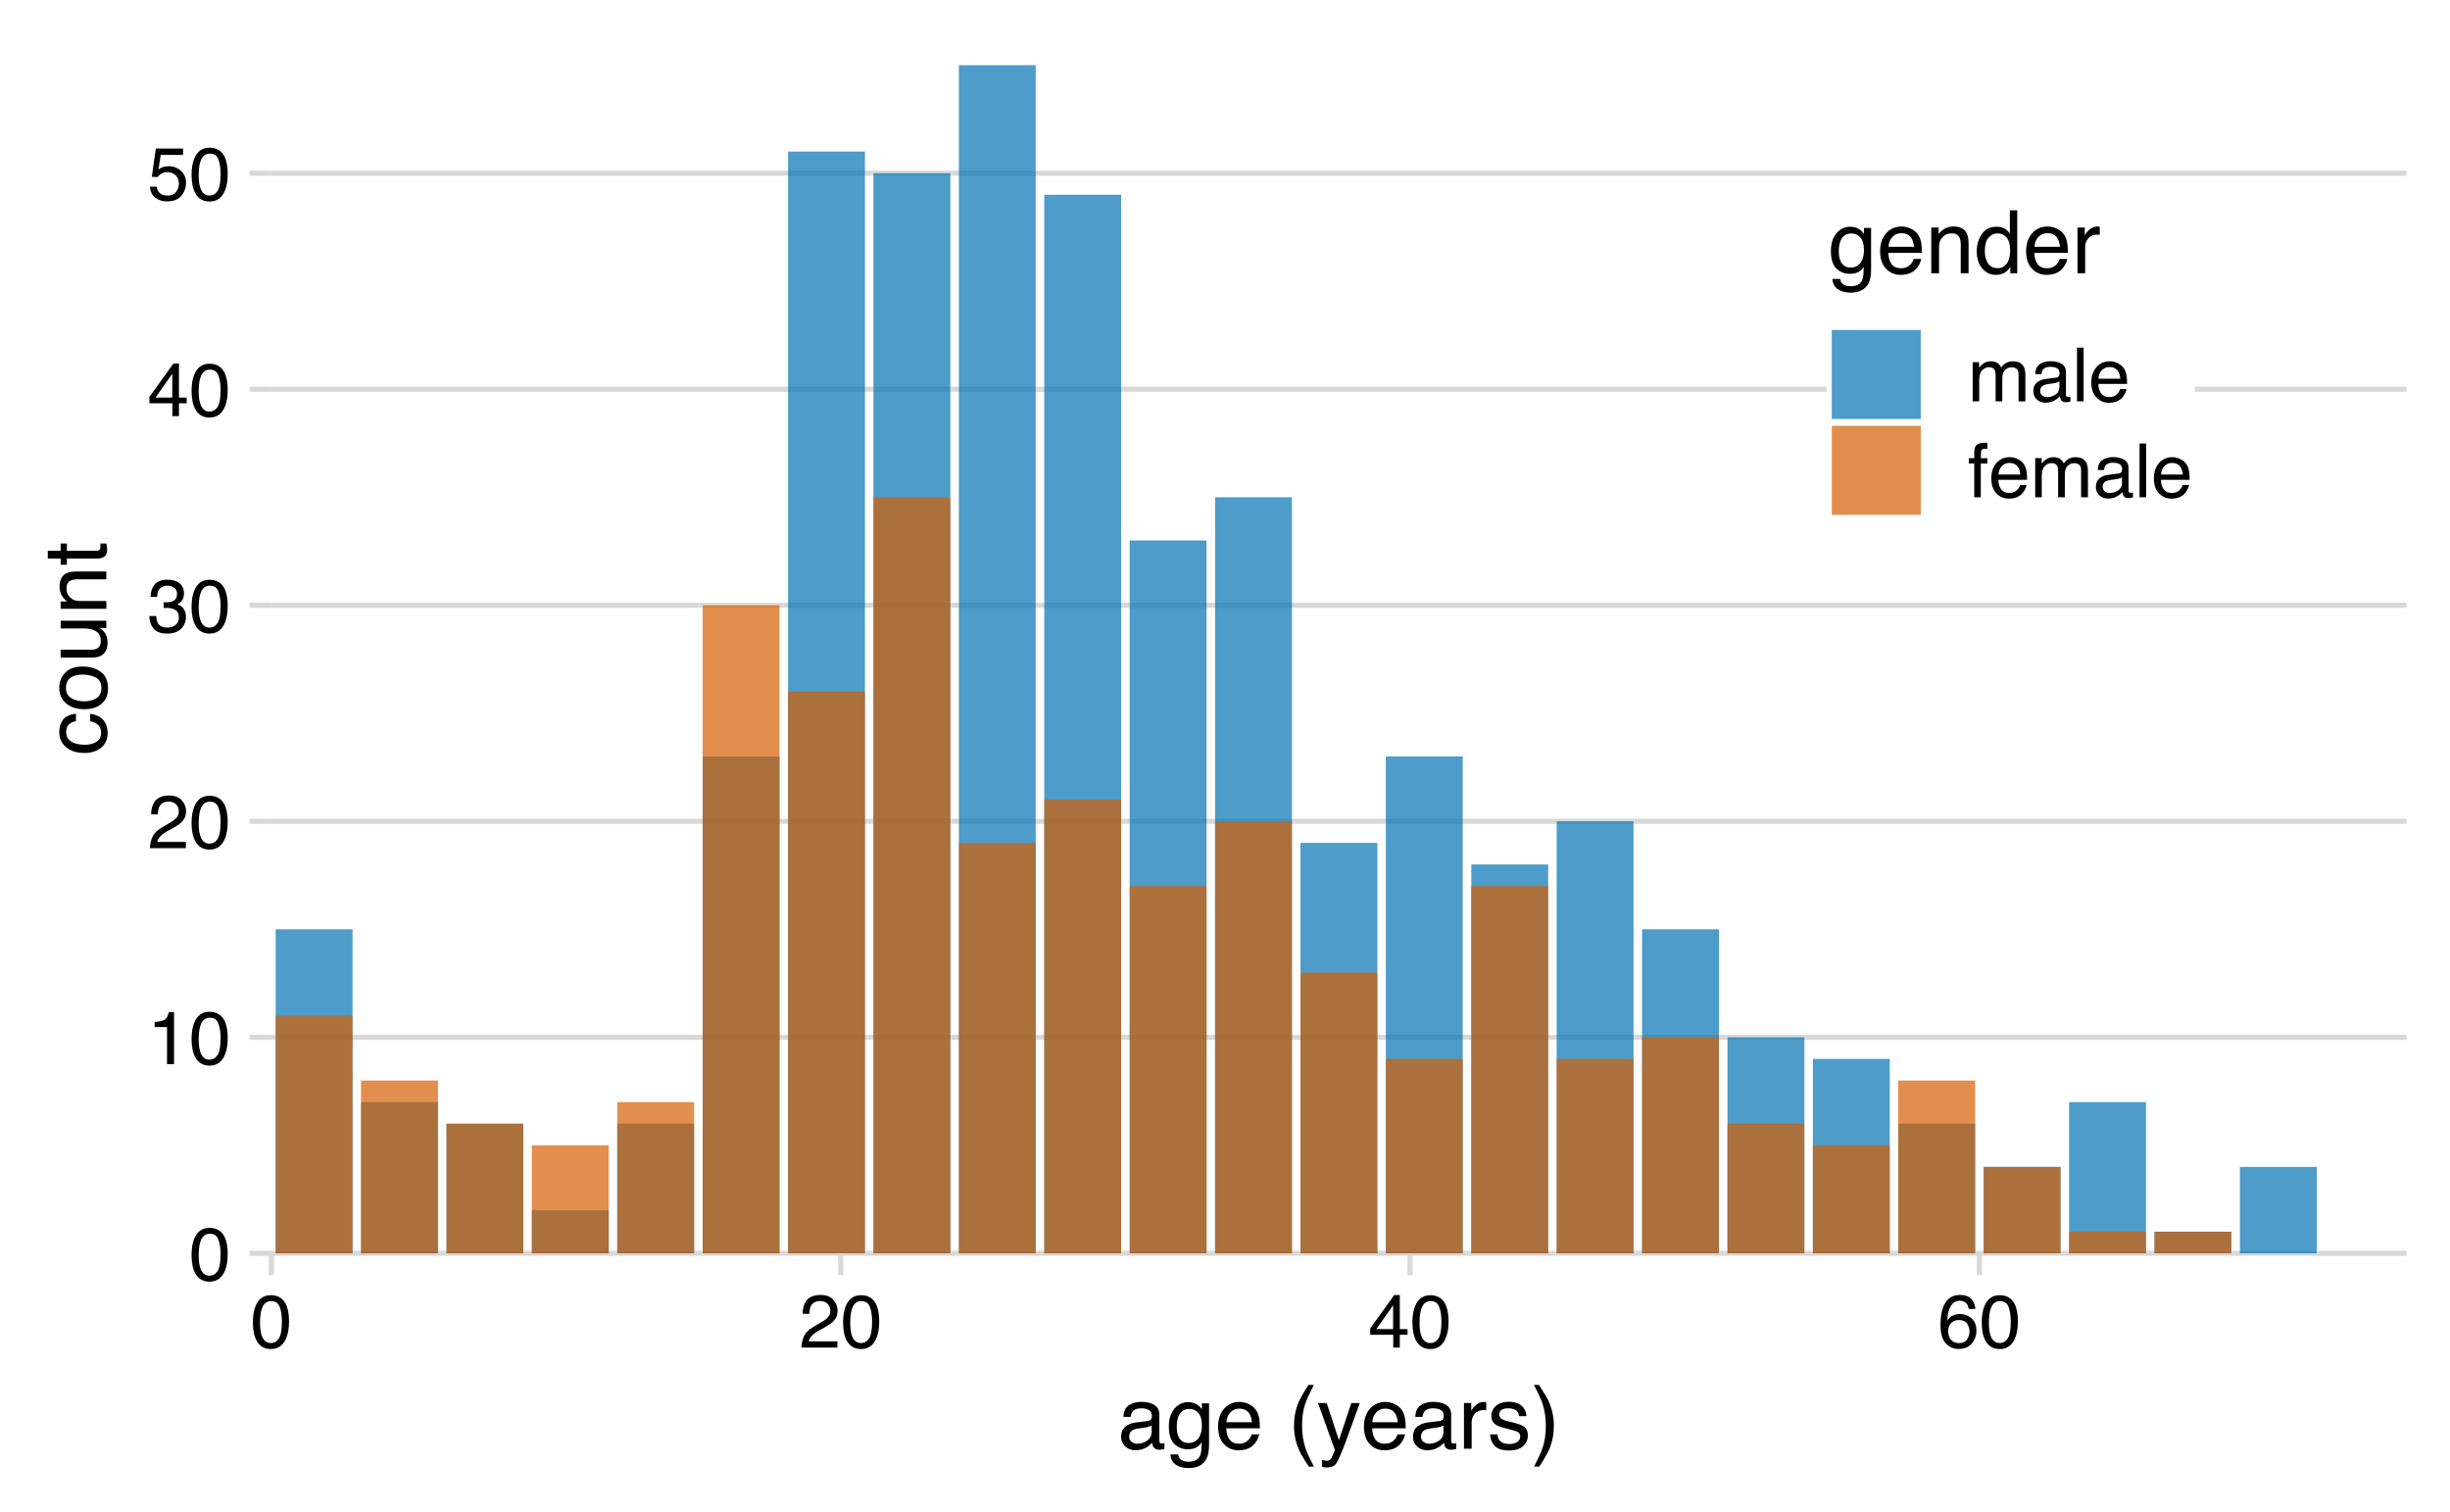 <?xml version="1.0" encoding="UTF-8"?>
<svg xmlns="http://www.w3.org/2000/svg" xmlns:xlink="http://www.w3.org/1999/xlink" width="504pt" height="311pt" viewBox="0 0 504 311" version="1.1">
<defs>
<g>
<symbol overflow="visible" id="glyph0-0">
<path style="stroke:none;" d="M 0.5 0 L 0.5 -11.062 L 9.281 -11.062 L 9.281 0 Z M 7.891 -1.391 L 7.891 -9.672 L 1.875 -9.672 L 1.875 -1.391 Z M 7.891 -1.391 "/>
</symbol>
<symbol overflow="visible" id="glyph0-1">
<path style="stroke:none;" d="M 4.172 -10.781 C 5.566 -10.781 6.578 -10.207 7.203 -9.062 C 7.68 -8.164 7.922 -6.945 7.922 -5.406 C 7.922 -3.938 7.703 -2.723 7.266 -1.766 C 6.629 -0.391 5.598 0.297 4.172 0.297 C 2.867 0.297 1.898 -0.266 1.266 -1.391 C 0.742 -2.328 0.484 -3.586 0.484 -5.172 C 0.484 -6.398 0.641 -7.453 0.953 -8.328 C 1.547 -9.961 2.617 -10.781 4.172 -10.781 Z M 4.156 -0.938 C 4.852 -0.938 5.41 -1.25 5.828 -1.875 C 6.242 -2.5 6.453 -3.66 6.453 -5.359 C 6.453 -6.578 6.301 -7.582 6 -8.375 C 5.707 -9.164 5.125 -9.562 4.25 -9.562 C 3.457 -9.562 2.875 -9.188 2.5 -8.438 C 2.133 -7.688 1.953 -6.582 1.953 -5.125 C 1.953 -4.02 2.066 -3.133 2.297 -2.469 C 2.66 -1.445 3.281 -0.938 4.156 -0.938 Z M 4.156 -0.938 "/>
</symbol>
<symbol overflow="visible" id="glyph0-2">
<path style="stroke:none;" d="M 1.469 -7.641 L 1.469 -8.672 C 2.445 -8.766 3.129 -8.922 3.516 -9.141 C 3.91 -9.367 4.203 -9.898 4.391 -10.734 L 5.453 -10.734 L 5.453 0 L 4.016 0 L 4.016 -7.641 Z M 1.469 -7.641 "/>
</symbol>
<symbol overflow="visible" id="glyph0-3">
<path style="stroke:none;" d="M 0.484 0 C 0.535 -0.926 0.727 -1.734 1.062 -2.422 C 1.395 -3.109 2.047 -3.734 3.016 -4.297 L 4.453 -5.141 C 5.098 -5.516 5.555 -5.832 5.828 -6.094 C 6.234 -6.508 6.438 -6.988 6.438 -7.531 C 6.438 -8.156 6.25 -8.648 5.875 -9.016 C 5.5 -9.391 5 -9.578 4.375 -9.578 C 3.438 -9.578 2.789 -9.227 2.438 -8.531 C 2.25 -8.145 2.145 -7.617 2.125 -6.953 L 0.75 -6.953 C 0.758 -7.891 0.93 -8.656 1.266 -9.25 C 1.848 -10.301 2.883 -10.828 4.375 -10.828 C 5.613 -10.828 6.516 -10.488 7.078 -9.812 C 7.648 -9.145 7.938 -8.406 7.938 -7.594 C 7.938 -6.727 7.633 -5.988 7.031 -5.375 C 6.676 -5.02 6.047 -4.586 5.141 -4.078 L 4.109 -3.516 C 3.609 -3.242 3.219 -2.984 2.938 -2.734 C 2.438 -2.297 2.125 -1.812 2 -1.281 L 7.891 -1.281 L 7.891 0 Z M 0.484 0 "/>
</symbol>
<symbol overflow="visible" id="glyph0-4">
<path style="stroke:none;" d="M 4 0.297 C 2.727 0.297 1.805 -0.051 1.234 -0.75 C 0.66 -1.457 0.375 -2.312 0.375 -3.312 L 1.781 -3.312 C 1.844 -2.613 1.973 -2.109 2.172 -1.797 C 2.523 -1.223 3.16 -0.938 4.078 -0.938 C 4.797 -0.938 5.367 -1.125 5.797 -1.5 C 6.234 -1.883 6.453 -2.379 6.453 -2.984 C 6.453 -3.734 6.223 -4.254 5.766 -4.547 C 5.305 -4.848 4.676 -5 3.875 -5 C 3.781 -5 3.688 -4.992 3.594 -4.984 C 3.5 -4.984 3.406 -4.984 3.312 -4.984 L 3.312 -6.172 C 3.457 -6.16 3.578 -6.148 3.672 -6.141 C 3.766 -6.141 3.863 -6.141 3.969 -6.141 C 4.477 -6.141 4.895 -6.219 5.219 -6.375 C 5.789 -6.656 6.078 -7.16 6.078 -7.891 C 6.078 -8.422 5.883 -8.832 5.5 -9.125 C 5.125 -9.414 4.68 -9.562 4.172 -9.562 C 3.273 -9.562 2.648 -9.258 2.297 -8.656 C 2.109 -8.32 2.004 -7.852 1.984 -7.25 L 0.641 -7.25 C 0.641 -8.051 0.801 -8.734 1.125 -9.297 C 1.676 -10.297 2.645 -10.797 4.031 -10.797 C 5.133 -10.797 5.988 -10.551 6.594 -10.062 C 7.195 -9.57 7.5 -8.863 7.5 -7.938 C 7.5 -7.27 7.316 -6.734 6.953 -6.328 C 6.734 -6.066 6.445 -5.863 6.094 -5.719 C 6.664 -5.562 7.109 -5.258 7.422 -4.812 C 7.742 -4.375 7.906 -3.832 7.906 -3.188 C 7.906 -2.164 7.566 -1.328 6.891 -0.672 C 6.211 -0.023 5.25 0.297 4 0.297 Z M 4 0.297 "/>
</symbol>
<symbol overflow="visible" id="glyph0-5">
<path style="stroke:none;" d="M 5.094 -3.812 L 5.094 -8.703 L 1.641 -3.812 Z M 5.125 0 L 5.125 -2.641 L 0.391 -2.641 L 0.391 -3.953 L 5.328 -10.812 L 6.469 -10.812 L 6.469 -3.812 L 8.062 -3.812 L 8.062 -2.641 L 6.469 -2.641 L 6.469 0 Z M 5.125 0 "/>
</symbol>
<symbol overflow="visible" id="glyph0-6">
<path style="stroke:none;" d="M 1.906 -2.75 C 2 -1.977 2.359 -1.441 2.984 -1.141 C 3.305 -0.992 3.676 -0.922 4.094 -0.922 C 4.895 -0.922 5.488 -1.176 5.875 -1.688 C 6.258 -2.195 6.453 -2.766 6.453 -3.391 C 6.453 -4.141 6.223 -4.719 5.766 -5.125 C 5.305 -5.539 4.758 -5.75 4.125 -5.75 C 3.656 -5.75 3.254 -5.656 2.922 -5.469 C 2.586 -5.289 2.301 -5.047 2.062 -4.734 L 0.891 -4.797 L 1.703 -10.609 L 7.312 -10.609 L 7.312 -9.297 L 2.719 -9.297 L 2.266 -6.297 C 2.516 -6.484 2.754 -6.625 2.984 -6.719 C 3.379 -6.883 3.844 -6.969 4.375 -6.969 C 5.363 -6.969 6.203 -6.648 6.891 -6.016 C 7.578 -5.379 7.922 -4.57 7.922 -3.594 C 7.922 -2.57 7.602 -1.672 6.969 -0.891 C 6.344 -0.117 5.336 0.266 3.953 0.266 C 3.078 0.266 2.301 0.02 1.625 -0.469 C 0.957 -0.969 0.582 -1.727 0.5 -2.75 Z M 1.906 -2.75 "/>
</symbol>
<symbol overflow="visible" id="glyph0-7">
<path style="stroke:none;" d="M 4.516 -10.828 C 5.711 -10.828 6.547 -10.516 7.016 -9.891 C 7.492 -9.266 7.734 -8.617 7.734 -7.953 L 6.406 -7.953 C 6.32 -8.379 6.191 -8.719 6.016 -8.969 C 5.691 -9.414 5.195 -9.641 4.531 -9.641 C 3.77 -9.641 3.164 -9.285 2.719 -8.578 C 2.281 -7.879 2.035 -6.879 1.984 -5.578 C 2.297 -6.035 2.688 -6.379 3.156 -6.609 C 3.582 -6.805 4.062 -6.906 4.594 -6.906 C 5.5 -6.906 6.285 -6.613 6.953 -6.031 C 7.629 -5.457 7.969 -4.598 7.969 -3.453 C 7.969 -2.473 7.648 -1.602 7.016 -0.844 C 6.379 -0.094 5.473 0.281 4.297 0.281 C 3.285 0.281 2.41 -0.098 1.672 -0.859 C 0.941 -1.629 0.578 -2.922 0.578 -4.734 C 0.578 -6.078 0.738 -7.211 1.062 -8.141 C 1.695 -9.93 2.848 -10.828 4.516 -10.828 Z M 4.406 -0.922 C 5.125 -0.922 5.66 -1.16 6.016 -1.641 C 6.367 -2.117 6.547 -2.688 6.547 -3.344 C 6.547 -3.895 6.383 -4.422 6.062 -4.922 C 5.75 -5.422 5.176 -5.672 4.344 -5.672 C 3.758 -5.672 3.25 -5.477 2.812 -5.094 C 2.375 -4.707 2.156 -4.125 2.156 -3.344 C 2.156 -2.656 2.352 -2.078 2.75 -1.609 C 3.145 -1.148 3.695 -0.922 4.406 -0.922 Z M 4.406 -0.922 "/>
</symbol>
<symbol overflow="visible" id="glyph0-8">
<path style="stroke:none;" d="M 1 -8.062 L 2.328 -8.062 L 2.328 -6.922 C 2.648 -7.316 2.941 -7.602 3.203 -7.781 C 3.648 -8.094 4.16 -8.25 4.734 -8.25 C 5.367 -8.25 5.883 -8.086 6.281 -7.766 C 6.5 -7.586 6.695 -7.32 6.875 -6.969 C 7.176 -7.406 7.531 -7.727 7.938 -7.938 C 8.344 -8.145 8.801 -8.25 9.312 -8.25 C 10.395 -8.25 11.133 -7.859 11.531 -7.078 C 11.738 -6.648 11.844 -6.082 11.844 -5.375 L 11.844 0 L 10.438 0 L 10.438 -5.609 C 10.438 -6.141 10.301 -6.504 10.031 -6.703 C 9.758 -6.91 9.43 -7.016 9.047 -7.016 C 8.516 -7.016 8.055 -6.832 7.672 -6.469 C 7.285 -6.113 7.094 -5.52 7.094 -4.688 L 7.094 0 L 5.719 0 L 5.719 -5.266 C 5.719 -5.805 5.656 -6.203 5.531 -6.453 C 5.32 -6.836 4.938 -7.031 4.375 -7.031 C 3.863 -7.031 3.395 -6.828 2.969 -6.422 C 2.551 -6.023 2.344 -5.312 2.344 -4.281 L 2.344 0 L 1 0 Z M 1 -8.062 "/>
</symbol>
<symbol overflow="visible" id="glyph0-9">
<path style="stroke:none;" d="M 2.031 -2.141 C 2.031 -1.754 2.172 -1.445 2.453 -1.219 C 2.742 -0.988 3.086 -0.875 3.484 -0.875 C 3.953 -0.875 4.41 -0.988 4.859 -1.219 C 5.617 -1.582 6 -2.18 6 -3.016 L 6 -4.109 C 5.832 -4.004 5.617 -3.914 5.359 -3.844 C 5.098 -3.77 4.836 -3.719 4.578 -3.688 L 3.766 -3.578 C 3.273 -3.516 2.906 -3.414 2.656 -3.281 C 2.238 -3.039 2.031 -2.66 2.031 -2.141 Z M 5.312 -4.891 C 5.625 -4.93 5.832 -5.062 5.938 -5.281 C 6 -5.395 6.031 -5.566 6.031 -5.797 C 6.031 -6.254 5.863 -6.586 5.531 -6.797 C 5.207 -7.004 4.738 -7.109 4.125 -7.109 C 3.414 -7.109 2.914 -6.922 2.625 -6.547 C 2.457 -6.336 2.348 -6.023 2.297 -5.609 L 1.031 -5.609 C 1.051 -6.598 1.367 -7.285 1.984 -7.672 C 2.609 -8.066 3.332 -8.266 4.156 -8.266 C 5.102 -8.266 5.875 -8.082 6.469 -7.719 C 7.051 -7.352 7.344 -6.789 7.344 -6.031 L 7.344 -1.391 C 7.344 -1.242 7.367 -1.129 7.422 -1.047 C 7.484 -0.961 7.609 -0.922 7.797 -0.922 C 7.859 -0.922 7.926 -0.922 8 -0.922 C 8.082 -0.93 8.164 -0.945 8.25 -0.969 L 8.25 0.031 C 8.031 0.094 7.863 0.129 7.75 0.141 C 7.645 0.16 7.5 0.172 7.312 0.172 C 6.844 0.172 6.504 0.004 6.297 -0.328 C 6.18 -0.504 6.102 -0.75 6.062 -1.062 C 5.781 -0.707 5.379 -0.395 4.859 -0.125 C 4.348 0.133 3.781 0.266 3.156 0.266 C 2.414 0.266 1.805 0.039 1.328 -0.406 C 0.859 -0.863 0.625 -1.43 0.625 -2.109 C 0.625 -2.859 0.852 -3.438 1.312 -3.844 C 1.781 -4.258 2.395 -4.516 3.156 -4.609 Z M 4.188 -8.266 Z M 4.188 -8.266 "/>
</symbol>
<symbol overflow="visible" id="glyph0-10">
<path style="stroke:none;" d="M 1.031 -11.062 L 2.391 -11.062 L 2.391 0 L 1.031 0 Z M 1.031 -11.062 "/>
</symbol>
<symbol overflow="visible" id="glyph0-11">
<path style="stroke:none;" d="M 4.359 -8.25 C 4.922 -8.25 5.473 -8.113 6.016 -7.844 C 6.555 -7.57 6.969 -7.223 7.25 -6.797 C 7.52 -6.391 7.695 -5.914 7.781 -5.375 C 7.863 -5 7.906 -4.406 7.906 -3.594 L 2 -3.594 C 2.02 -2.781 2.211 -2.125 2.578 -1.625 C 2.941 -1.133 3.5 -0.891 4.25 -0.891 C 4.957 -0.891 5.523 -1.125 5.953 -1.594 C 6.191 -1.863 6.359 -2.176 6.453 -2.531 L 7.797 -2.531 C 7.754 -2.227 7.633 -1.895 7.438 -1.531 C 7.238 -1.176 7.02 -0.879 6.781 -0.641 C 6.363 -0.242 5.852 0.023 5.25 0.172 C 4.926 0.242 4.555 0.281 4.141 0.281 C 3.141 0.281 2.289 -0.082 1.594 -0.812 C 0.895 -1.539 0.547 -2.562 0.547 -3.875 C 0.547 -5.176 0.895 -6.227 1.594 -7.031 C 2.301 -7.844 3.223 -8.25 4.359 -8.25 Z M 6.516 -4.672 C 6.461 -5.266 6.332 -5.734 6.125 -6.078 C 5.758 -6.734 5.141 -7.062 4.266 -7.062 C 3.641 -7.062 3.117 -6.836 2.703 -6.391 C 2.285 -5.941 2.062 -5.367 2.031 -4.672 Z M 4.219 -8.266 Z M 4.219 -8.266 "/>
</symbol>
<symbol overflow="visible" id="glyph0-12">
<path style="stroke:none;" d="M 1.328 -9.297 C 1.348 -9.859 1.445 -10.27 1.625 -10.531 C 1.938 -10.988 2.547 -11.219 3.453 -11.219 C 3.535 -11.219 3.625 -11.211 3.719 -11.203 C 3.812 -11.203 3.914 -11.195 4.031 -11.188 L 4.031 -9.953 C 3.883 -9.961 3.781 -9.969 3.719 -9.969 C 3.656 -9.977 3.598 -9.984 3.547 -9.984 C 3.129 -9.984 2.879 -9.875 2.797 -9.656 C 2.723 -9.445 2.688 -8.906 2.688 -8.031 L 4.031 -8.031 L 4.031 -6.953 L 2.672 -6.953 L 2.672 0 L 1.328 0 L 1.328 -6.953 L 0.203 -6.953 L 0.203 -8.031 L 1.328 -8.031 Z M 1.328 -9.297 "/>
</symbol>
<symbol overflow="visible" id="glyph1-0">
<path style="stroke:none;" d="M 0.578 0 L 0.578 -12.906 L 10.828 -12.906 L 10.828 0 Z M 9.219 -1.625 L 9.219 -11.297 L 2.203 -11.297 L 2.203 -1.625 Z M 9.219 -1.625 "/>
</symbol>
<symbol overflow="visible" id="glyph1-1">
<path style="stroke:none;" d="M 2.375 -2.5 C 2.375 -2.039 2.539 -1.68 2.875 -1.422 C 3.207 -1.16 3.602 -1.031 4.062 -1.031 C 4.613 -1.031 5.148 -1.16 5.672 -1.422 C 6.555 -1.848 7 -2.547 7 -3.516 L 7 -4.797 C 6.801 -4.672 6.551 -4.566 6.25 -4.484 C 5.945 -4.398 5.648 -4.344 5.359 -4.312 L 4.391 -4.188 C 3.816 -4.102 3.391 -3.984 3.109 -3.828 C 2.617 -3.547 2.375 -3.102 2.375 -2.5 Z M 6.203 -5.703 C 6.566 -5.754 6.812 -5.906 6.938 -6.156 C 7.008 -6.301 7.047 -6.504 7.047 -6.766 C 7.047 -7.305 6.852 -7.695 6.469 -7.938 C 6.082 -8.188 5.531 -8.312 4.812 -8.312 C 3.988 -8.312 3.406 -8.086 3.062 -7.641 C 2.863 -7.391 2.738 -7.023 2.688 -6.547 L 1.203 -6.547 C 1.234 -7.703 1.609 -8.504 2.328 -8.953 C 3.055 -9.41 3.898 -9.641 4.859 -9.641 C 5.961 -9.641 6.859 -9.43 7.547 -9.016 C 8.234 -8.586 8.578 -7.93 8.578 -7.047 L 8.578 -1.625 C 8.578 -1.457 8.609 -1.32 8.672 -1.219 C 8.742 -1.125 8.891 -1.078 9.109 -1.078 C 9.18 -1.078 9.258 -1.078 9.344 -1.078 C 9.426 -1.086 9.52 -1.102 9.625 -1.125 L 9.625 0.047 C 9.375 0.117 9.188 0.16 9.062 0.172 C 8.938 0.191 8.758 0.203 8.531 0.203 C 7.988 0.203 7.594 0.008 7.344 -0.375 C 7.219 -0.582 7.129 -0.875 7.078 -1.25 C 6.754 -0.82 6.289 -0.453 5.688 -0.141 C 5.082 0.16 4.414 0.312 3.688 0.312 C 2.812 0.312 2.098 0.047 1.547 -0.484 C 0.992 -1.016 0.719 -1.676 0.719 -2.469 C 0.719 -3.344 0.988 -4.02 1.531 -4.5 C 2.082 -4.977 2.801 -5.273 3.688 -5.391 Z M 4.891 -9.641 Z M 4.891 -9.641 "/>
</symbol>
<symbol overflow="visible" id="glyph1-2">
<path style="stroke:none;" d="M 4.484 -9.578 C 5.223 -9.578 5.867 -9.395 6.422 -9.031 C 6.711 -8.832 7.016 -8.535 7.328 -8.141 L 7.328 -9.328 L 8.797 -9.328 L 8.797 -0.766 C 8.797 0.43 8.617 1.375 8.266 2.062 C 7.609 3.344 6.367 3.984 4.547 3.984 C 3.535 3.984 2.68 3.754 1.984 3.297 C 1.297 2.848 0.91 2.141 0.828 1.172 L 2.438 1.172 C 2.508 1.586 2.66 1.91 2.891 2.141 C 3.242 2.492 3.805 2.672 4.578 2.672 C 5.797 2.672 6.594 2.242 6.969 1.391 C 7.188 0.891 7.285 -0.008 7.266 -1.312 C 6.953 -0.832 6.57 -0.473 6.125 -0.234 C 5.676 -0.004 5.086 0.109 4.359 0.109 C 3.336 0.109 2.441 -0.25 1.672 -0.969 C 0.91 -1.695 0.531 -2.895 0.531 -4.562 C 0.531 -6.133 0.914 -7.363 1.688 -8.25 C 2.457 -9.133 3.391 -9.578 4.484 -9.578 Z M 7.328 -4.75 C 7.328 -5.914 7.086 -6.781 6.609 -7.344 C 6.129 -7.906 5.516 -8.188 4.766 -8.188 C 3.66 -8.188 2.898 -7.664 2.484 -6.625 C 2.266 -6.062 2.156 -5.332 2.156 -4.438 C 2.156 -3.375 2.367 -2.562 2.797 -2 C 3.234 -1.445 3.816 -1.172 4.547 -1.172 C 5.68 -1.172 6.477 -1.688 6.938 -2.719 C 7.195 -3.301 7.328 -3.977 7.328 -4.75 Z M 4.672 -9.641 Z M 4.672 -9.641 "/>
</symbol>
<symbol overflow="visible" id="glyph1-3">
<path style="stroke:none;" d="M 5.078 -9.625 C 5.742 -9.625 6.391 -9.469 7.016 -9.156 C 7.648 -8.844 8.129 -8.438 8.453 -7.938 C 8.773 -7.457 8.988 -6.906 9.094 -6.281 C 9.188 -5.844 9.234 -5.148 9.234 -4.203 L 2.328 -4.203 C 2.359 -3.242 2.582 -2.473 3 -1.891 C 3.426 -1.316 4.082 -1.031 4.969 -1.031 C 5.789 -1.031 6.445 -1.305 6.938 -1.859 C 7.219 -2.172 7.422 -2.535 7.547 -2.953 L 9.094 -2.953 C 9.051 -2.609 8.914 -2.223 8.688 -1.797 C 8.457 -1.367 8.195 -1.02 7.906 -0.75 C 7.426 -0.281 6.832 0.031 6.125 0.188 C 5.75 0.281 5.316 0.328 4.828 0.328 C 3.66 0.328 2.672 -0.094 1.859 -0.938 C 1.047 -1.789 0.641 -2.988 0.641 -4.531 C 0.641 -6.039 1.047 -7.266 1.859 -8.203 C 2.68 -9.148 3.754 -9.625 5.078 -9.625 Z M 7.609 -5.453 C 7.535 -6.141 7.383 -6.691 7.156 -7.109 C 6.719 -7.867 5.992 -8.25 4.984 -8.25 C 4.254 -8.25 3.645 -7.984 3.156 -7.453 C 2.664 -6.93 2.406 -6.266 2.375 -5.453 Z M 4.938 -9.641 Z M 4.938 -9.641 "/>
</symbol>
<symbol overflow="visible" id="glyph1-4">
<path style="stroke:none;" d=""/>
</symbol>
<symbol overflow="visible" id="glyph1-5">
<path style="stroke:none;" d="M 5.328 -13.125 C 4.41 -11.332 3.812 -10.016 3.531 -9.172 C 3.113 -7.891 2.906 -6.41 2.906 -4.734 C 2.906 -3.035 3.145 -1.484 3.625 -0.078 C 3.914 0.797 4.492 2.047 5.359 3.672 L 4.297 3.672 C 3.43 2.336 2.895 1.484 2.688 1.109 C 2.488 0.742 2.27 0.242 2.031 -0.391 C 1.695 -1.254 1.469 -2.18 1.344 -3.172 C 1.281 -3.672 1.25 -4.156 1.25 -4.625 C 1.25 -6.352 1.52 -7.895 2.062 -9.25 C 2.406 -10.113 3.129 -11.406 4.234 -13.125 Z M 5.328 -13.125 "/>
</symbol>
<symbol overflow="visible" id="glyph1-6">
<path style="stroke:none;" d="M 7.047 -9.406 L 8.797 -9.406 C 8.566 -8.812 8.066 -7.438 7.297 -5.281 C 6.723 -3.664 6.242 -2.348 5.859 -1.328 C 4.941 1.078 4.297 2.539 3.922 3.062 C 3.547 3.594 2.906 3.859 2 3.859 C 1.77 3.859 1.594 3.848 1.469 3.828 C 1.352 3.816 1.207 3.785 1.031 3.734 L 1.031 2.297 C 1.312 2.367 1.508 2.414 1.625 2.438 C 1.75 2.457 1.859 2.469 1.953 2.469 C 2.254 2.469 2.473 2.414 2.609 2.312 C 2.742 2.219 2.859 2.098 2.953 1.953 C 2.984 1.91 3.086 1.672 3.266 1.234 C 3.453 0.805 3.586 0.484 3.672 0.266 L 0.188 -9.406 L 1.984 -9.406 L 4.5 -1.75 Z M 4.484 -9.641 Z M 4.484 -9.641 "/>
</symbol>
<symbol overflow="visible" id="glyph1-7">
<path style="stroke:none;" d="M 1.203 -9.406 L 2.703 -9.406 L 2.703 -7.781 C 2.828 -8.102 3.129 -8.488 3.609 -8.938 C 4.086 -9.395 4.645 -9.625 5.281 -9.625 C 5.301 -9.625 5.348 -9.617 5.422 -9.609 C 5.492 -9.609 5.613 -9.598 5.781 -9.578 L 5.781 -7.906 C 5.688 -7.926 5.598 -7.938 5.516 -7.938 C 5.441 -7.945 5.359 -7.953 5.266 -7.953 C 4.461 -7.953 3.848 -7.695 3.422 -7.188 C 2.992 -6.676 2.781 -6.086 2.781 -5.422 L 2.781 0 L 1.203 0 Z M 1.203 -9.406 "/>
</symbol>
<symbol overflow="visible" id="glyph1-8">
<path style="stroke:none;" d="M 2.094 -2.953 C 2.145 -2.422 2.281 -2.016 2.5 -1.734 C 2.895 -1.223 3.586 -0.969 4.578 -0.969 C 5.16 -0.969 5.672 -1.094 6.109 -1.344 C 6.555 -1.602 6.781 -2.004 6.781 -2.547 C 6.781 -2.941 6.602 -3.25 6.25 -3.469 C 6.02 -3.594 5.566 -3.738 4.891 -3.906 L 3.641 -4.234 C 2.836 -4.43 2.242 -4.648 1.859 -4.891 C 1.18 -5.316 0.844 -5.91 0.844 -6.672 C 0.844 -7.555 1.16 -8.273 1.797 -8.828 C 2.441 -9.379 3.305 -9.656 4.391 -9.656 C 5.805 -9.656 6.832 -9.238 7.469 -8.406 C 7.852 -7.883 8.039 -7.316 8.031 -6.703 L 6.547 -6.703 C 6.516 -7.066 6.383 -7.395 6.156 -7.688 C 5.789 -8.102 5.16 -8.312 4.266 -8.312 C 3.672 -8.312 3.219 -8.195 2.906 -7.969 C 2.602 -7.738 2.453 -7.438 2.453 -7.062 C 2.453 -6.645 2.656 -6.316 3.062 -6.078 C 3.289 -5.93 3.633 -5.801 4.094 -5.688 L 5.141 -5.438 C 6.273 -5.156 7.035 -4.883 7.422 -4.625 C 8.035 -4.227 8.344 -3.594 8.344 -2.719 C 8.344 -1.883 8.023 -1.16 7.391 -0.547 C 6.754 0.055 5.785 0.359 4.484 0.359 C 3.086 0.359 2.098 0.039 1.516 -0.594 C 0.93 -1.227 0.617 -2.016 0.578 -2.953 Z M 4.438 -9.641 Z M 4.438 -9.641 "/>
</symbol>
<symbol overflow="visible" id="glyph1-9">
<path style="stroke:none;" d="M 0.625 3.672 C 1.551 1.859 2.148 0.535 2.422 -0.297 C 2.836 -1.555 3.047 -3.035 3.047 -4.734 C 3.047 -6.422 2.805 -7.969 2.328 -9.375 C 2.035 -10.238 1.457 -11.488 0.594 -13.125 L 1.656 -13.125 C 2.562 -11.676 3.109 -10.785 3.297 -10.453 C 3.492 -10.117 3.703 -9.656 3.922 -9.062 C 4.203 -8.332 4.398 -7.609 4.516 -6.891 C 4.641 -6.172 4.703 -5.484 4.703 -4.828 C 4.703 -3.086 4.426 -1.539 3.875 -0.188 C 3.531 0.688 2.812 1.973 1.719 3.672 Z M 0.625 3.672 "/>
</symbol>
<symbol overflow="visible" id="glyph1-10">
<path style="stroke:none;" d="M 1.156 -9.406 L 2.656 -9.406 L 2.656 -8.078 C 3.102 -8.629 3.578 -9.023 4.078 -9.266 C 4.578 -9.504 5.129 -9.625 5.734 -9.625 C 7.078 -9.625 7.984 -9.16 8.453 -8.234 C 8.703 -7.723 8.828 -6.988 8.828 -6.031 L 8.828 0 L 7.219 0 L 7.219 -5.938 C 7.219 -6.508 7.133 -6.973 6.969 -7.328 C 6.688 -7.91 6.176 -8.203 5.438 -8.203 C 5.062 -8.203 4.754 -8.164 4.516 -8.094 C 4.086 -7.957 3.707 -7.695 3.375 -7.312 C 3.113 -7 2.941 -6.676 2.859 -6.344 C 2.785 -6.02 2.75 -5.551 2.75 -4.938 L 2.75 0 L 1.156 0 Z M 4.875 -9.641 Z M 4.875 -9.641 "/>
</symbol>
<symbol overflow="visible" id="glyph1-11">
<path style="stroke:none;" d="M 2.156 -4.594 C 2.156 -3.582 2.367 -2.738 2.797 -2.062 C 3.234 -1.383 3.922 -1.047 4.859 -1.047 C 5.586 -1.047 6.188 -1.359 6.656 -1.984 C 7.133 -2.617 7.375 -3.523 7.375 -4.703 C 7.375 -5.891 7.129 -6.77 6.641 -7.344 C 6.16 -7.914 5.562 -8.203 4.844 -8.203 C 4.039 -8.203 3.391 -7.895 2.891 -7.281 C 2.398 -6.676 2.156 -5.781 2.156 -4.594 Z M 4.547 -9.578 C 5.266 -9.578 5.867 -9.426 6.359 -9.125 C 6.641 -8.945 6.957 -8.641 7.312 -8.203 L 7.312 -12.953 L 8.828 -12.953 L 8.828 0 L 7.406 0 L 7.406 -1.312 C 7.039 -0.727 6.602 -0.305 6.094 -0.047 C 5.594 0.203 5.02 0.328 4.375 0.328 C 3.32 0.328 2.41 -0.109 1.641 -0.984 C 0.879 -1.867 0.5 -3.047 0.5 -4.516 C 0.5 -5.879 0.848 -7.062 1.547 -8.062 C 2.242 -9.07 3.242 -9.578 4.547 -9.578 Z M 4.547 -9.578 "/>
</symbol>
<symbol overflow="visible" id="glyph2-0">
<path style="stroke:none;" d="M 0 -0.578 L -12.906 -0.578 L -12.906 -10.828 L 0 -10.828 Z M -1.625 -9.219 L -11.297 -9.219 L -11.297 -2.203 L -1.625 -2.203 Z M -1.625 -9.219 "/>
</symbol>
<symbol overflow="visible" id="glyph2-1">
<path style="stroke:none;" d="M -9.688 -4.797 C -9.688 -5.848 -9.426 -6.707 -8.906 -7.375 C -8.395 -8.039 -7.508 -8.441 -6.25 -8.578 L -6.25 -7.047 C -6.832 -6.953 -7.312 -6.734 -7.688 -6.391 C -8.07 -6.055 -8.266 -5.523 -8.266 -4.797 C -8.266 -3.785 -7.773 -3.062 -6.797 -2.625 C -6.16 -2.344 -5.375 -2.203 -4.438 -2.203 C -3.488 -2.203 -2.691 -2.398 -2.047 -2.797 C -1.398 -3.203 -1.078 -3.832 -1.078 -4.688 C -1.078 -5.344 -1.273 -5.863 -1.672 -6.25 C -2.078 -6.633 -2.629 -6.898 -3.328 -7.047 L -3.328 -8.578 C -2.078 -8.398 -1.164 -7.957 -0.594 -7.25 C -0.02 -6.551 0.266 -5.656 0.266 -4.562 C 0.266 -3.332 -0.18 -2.348 -1.078 -1.609 C -1.973 -0.879 -3.098 -0.516 -4.453 -0.516 C -6.098 -0.516 -7.379 -0.914 -8.297 -1.719 C -9.223 -2.52 -9.688 -3.547 -9.688 -4.797 Z M -9.641 -4.547 Z M -9.641 -4.547 "/>
</symbol>
<symbol overflow="visible" id="glyph2-2">
<path style="stroke:none;" d="M -1.016 -4.891 C -1.016 -5.941 -1.41 -6.66 -2.203 -7.047 C -3.004 -7.441 -3.891 -7.641 -4.859 -7.641 C -5.734 -7.641 -6.445 -7.5 -7 -7.219 C -7.875 -6.77 -8.312 -6 -8.312 -4.906 C -8.312 -3.945 -7.941 -3.242 -7.203 -2.797 C -6.461 -2.359 -5.57 -2.141 -4.531 -2.141 C -3.531 -2.141 -2.691 -2.359 -2.016 -2.797 C -1.348 -3.242 -1.016 -3.941 -1.016 -4.891 Z M -9.688 -4.953 C -9.688 -6.172 -9.281 -7.195 -8.469 -8.031 C -7.664 -8.875 -6.477 -9.297 -4.906 -9.297 C -3.383 -9.297 -2.129 -8.926 -1.141 -8.188 C -0.148 -7.445 0.344 -6.301 0.344 -4.75 C 0.344 -3.445 -0.094 -2.414 -0.969 -1.656 C -1.844 -0.895 -3.02 -0.516 -4.5 -0.516 C -6.082 -0.516 -7.344 -0.914 -8.281 -1.719 C -9.219 -2.52 -9.688 -3.598 -9.688 -4.953 Z M -9.641 -4.906 Z M -9.641 -4.906 "/>
</symbol>
<symbol overflow="visible" id="glyph2-3">
<path style="stroke:none;" d="M -9.406 -2.75 L -3.172 -2.75 C -2.68 -2.75 -2.285 -2.82 -1.984 -2.969 C -1.422 -3.25 -1.141 -3.773 -1.141 -4.547 C -1.141 -5.648 -1.633 -6.398 -2.625 -6.797 C -3.145 -7.016 -3.867 -7.125 -4.797 -7.125 L -9.406 -7.125 L -9.406 -8.703 L 0 -8.703 L 0 -7.203 L -1.391 -7.219 C -1.035 -7.02 -0.734 -6.766 -0.484 -6.453 C 0.004 -5.859 0.25 -5.129 0.25 -4.266 C 0.25 -2.922 -0.195 -2.004 -1.094 -1.516 C -1.57 -1.254 -2.211 -1.125 -3.016 -1.125 L -9.406 -1.125 Z M -9.641 -4.906 Z M -9.641 -4.906 "/>
</symbol>
<symbol overflow="visible" id="glyph2-4">
<path style="stroke:none;" d="M -9.406 -1.156 L -9.406 -2.656 L -8.078 -2.656 C -8.629 -3.102 -9.023 -3.578 -9.266 -4.078 C -9.504 -4.578 -9.625 -5.129 -9.625 -5.734 C -9.625 -7.078 -9.16 -7.984 -8.234 -8.453 C -7.723 -8.703 -6.988 -8.828 -6.031 -8.828 L 0 -8.828 L 0 -7.219 L -5.938 -7.219 C -6.508 -7.219 -6.973 -7.133 -7.328 -6.969 C -7.91 -6.688 -8.203 -6.176 -8.203 -5.438 C -8.203 -5.062 -8.164 -4.754 -8.094 -4.516 C -7.957 -4.086 -7.695 -3.707 -7.312 -3.375 C -7 -3.113 -6.676 -2.941 -6.344 -2.859 C -6.02 -2.785 -5.551 -2.75 -4.938 -2.75 L 0 -2.75 L 0 -1.156 Z M -9.641 -4.875 Z M -9.641 -4.875 "/>
</symbol>
<symbol overflow="visible" id="glyph2-5">
<path style="stroke:none;" d="M -12.047 -1.484 L -12.047 -3.078 L -9.406 -3.078 L -9.406 -4.578 L -8.125 -4.578 L -8.125 -3.078 L -1.984 -3.078 C -1.648 -3.078 -1.426 -3.188 -1.312 -3.406 C -1.25 -3.531 -1.219 -3.738 -1.219 -4.031 C -1.219 -4.102 -1.219 -4.18 -1.219 -4.266 C -1.227 -4.359 -1.238 -4.461 -1.25 -4.578 L 0 -4.578 C 0.051 -4.398 0.086 -4.211 0.109 -4.016 C 0.141 -3.816 0.156 -3.602 0.156 -3.375 C 0.156 -2.633 -0.031 -2.133 -0.406 -1.875 C -0.789 -1.613 -1.285 -1.484 -1.891 -1.484 L -8.125 -1.484 L -8.125 -0.203 L -9.406 -0.203 L -9.406 -1.484 Z M -12.047 -1.484 "/>
</symbol>
</g>
</defs>
<g id="surface74">
<rect x="0" y="0" width="504" height="311" style="fill:rgb(100%,100%,100%);fill-opacity:1;stroke:none;"/>
<path style="fill:none;stroke-width:1.067;stroke-linecap:butt;stroke-linejoin:round;stroke:rgb(85.098%,85.098%,85.098%);stroke-opacity:1;stroke-miterlimit:10;" d="M 55.828 257.852 L 495.035 257.852 "/>
<path style="fill:none;stroke-width:1.067;stroke-linecap:butt;stroke-linejoin:round;stroke:rgb(85.098%,85.098%,85.098%);stroke-opacity:1;stroke-miterlimit:10;" d="M 55.828 213.41 L 495.035 213.41 "/>
<path style="fill:none;stroke-width:1.067;stroke-linecap:butt;stroke-linejoin:round;stroke:rgb(85.098%,85.098%,85.098%);stroke-opacity:1;stroke-miterlimit:10;" d="M 55.828 168.965 L 495.035 168.965 "/>
<path style="fill:none;stroke-width:1.067;stroke-linecap:butt;stroke-linejoin:round;stroke:rgb(85.098%,85.098%,85.098%);stroke-opacity:1;stroke-miterlimit:10;" d="M 55.828 124.52 L 495.035 124.52 "/>
<path style="fill:none;stroke-width:1.067;stroke-linecap:butt;stroke-linejoin:round;stroke:rgb(85.098%,85.098%,85.098%);stroke-opacity:1;stroke-miterlimit:10;" d="M 55.828 80.078 L 495.035 80.078 "/>
<path style="fill:none;stroke-width:1.067;stroke-linecap:butt;stroke-linejoin:round;stroke:rgb(85.098%,85.098%,85.098%);stroke-opacity:1;stroke-miterlimit:10;" d="M 55.828 35.633 L 495.035 35.633 "/>
<path style=" stroke:none;fill-rule:nonzero;fill:rgb(0%,44.706%,69.804%);fill-opacity:0.698;" d="M 56.707 257.852 L 72.52 257.852 L 72.52 191.188 L 56.707 191.188 Z M 56.707 257.852 "/>
<path style=" stroke:none;fill-rule:nonzero;fill:rgb(83.529%,36.863%,0%);fill-opacity:0.698;" d="M 56.707 257.852 L 72.52 257.852 L 72.52 208.965 L 56.707 208.965 Z M 56.707 257.852 "/>
<path style=" stroke:none;fill-rule:nonzero;fill:rgb(0%,44.706%,69.804%);fill-opacity:0.698;" d="M 74.277 257.852 L 90.09 257.852 L 90.09 226.742 L 74.277 226.742 Z M 74.277 257.852 "/>
<path style=" stroke:none;fill-rule:nonzero;fill:rgb(83.529%,36.863%,0%);fill-opacity:0.698;" d="M 74.277 257.852 L 90.09 257.852 L 90.09 222.297 L 74.277 222.297 Z M 74.277 257.852 "/>
<path style=" stroke:none;fill-rule:nonzero;fill:rgb(0%,44.706%,69.804%);fill-opacity:0.698;" d="M 91.844 257.852 L 107.656 257.852 L 107.656 231.184 L 91.844 231.184 Z M 91.844 257.852 "/>
<path style=" stroke:none;fill-rule:nonzero;fill:rgb(83.529%,36.863%,0%);fill-opacity:0.698;" d="M 91.844 257.852 L 107.656 257.852 L 107.656 231.184 L 91.844 231.184 Z M 91.844 257.852 "/>
<path style=" stroke:none;fill-rule:nonzero;fill:rgb(0%,44.706%,69.804%);fill-opacity:0.698;" d="M 109.414 257.852 L 125.227 257.852 L 125.227 248.961 L 109.414 248.961 Z M 109.414 257.852 "/>
<path style=" stroke:none;fill-rule:nonzero;fill:rgb(83.529%,36.863%,0%);fill-opacity:0.698;" d="M 109.414 257.852 L 125.227 257.852 L 125.227 235.629 L 109.414 235.629 Z M 109.414 257.852 "/>
<path style=" stroke:none;fill-rule:nonzero;fill:rgb(0%,44.706%,69.804%);fill-opacity:0.698;" d="M 126.98 257.852 L 142.793 257.852 L 142.793 231.184 L 126.98 231.184 Z M 126.98 257.852 "/>
<path style=" stroke:none;fill-rule:nonzero;fill:rgb(83.529%,36.863%,0%);fill-opacity:0.698;" d="M 126.98 257.852 L 142.793 257.852 L 142.793 226.742 L 126.98 226.742 Z M 126.98 257.852 "/>
<path style=" stroke:none;fill-rule:nonzero;fill:rgb(0%,44.706%,69.804%);fill-opacity:0.698;" d="M 144.547 257.852 L 160.359 257.852 L 160.359 155.629 L 144.547 155.629 Z M 144.547 257.852 "/>
<path style=" stroke:none;fill-rule:nonzero;fill:rgb(83.529%,36.863%,0%);fill-opacity:0.698;" d="M 144.547 257.852 L 160.359 257.852 L 160.359 124.52 L 144.547 124.52 Z M 144.547 257.852 "/>
<path style=" stroke:none;fill-rule:nonzero;fill:rgb(0%,44.706%,69.804%);fill-opacity:0.698;" d="M 162.117 257.852 L 177.93 257.852 L 177.93 31.188 L 162.117 31.188 Z M 162.117 257.852 "/>
<path style=" stroke:none;fill-rule:nonzero;fill:rgb(83.529%,36.863%,0%);fill-opacity:0.698;" d="M 162.117 257.852 L 177.93 257.852 L 177.93 142.297 L 162.117 142.297 Z M 162.117 257.852 "/>
<path style=" stroke:none;fill-rule:nonzero;fill:rgb(0%,44.706%,69.804%);fill-opacity:0.698;" d="M 179.684 257.852 L 195.496 257.852 L 195.496 35.633 L 179.684 35.633 Z M 179.684 257.852 "/>
<path style=" stroke:none;fill-rule:nonzero;fill:rgb(83.529%,36.863%,0%);fill-opacity:0.698;" d="M 179.684 257.852 L 195.496 257.852 L 195.496 102.297 L 179.684 102.297 Z M 179.684 257.852 "/>
<path style=" stroke:none;fill-rule:nonzero;fill:rgb(0%,44.706%,69.804%);fill-opacity:0.698;" d="M 197.254 257.852 L 213.066 257.852 L 213.066 13.41 L 197.254 13.41 Z M 197.254 257.852 "/>
<path style=" stroke:none;fill-rule:nonzero;fill:rgb(83.529%,36.863%,0%);fill-opacity:0.698;" d="M 197.254 257.852 L 213.066 257.852 L 213.066 173.406 L 197.254 173.406 Z M 197.254 257.852 "/>
<path style=" stroke:none;fill-rule:nonzero;fill:rgb(0%,44.706%,69.804%);fill-opacity:0.698;" d="M 214.82 257.852 L 230.633 257.852 L 230.633 40.074 L 214.82 40.074 Z M 214.82 257.852 "/>
<path style=" stroke:none;fill-rule:nonzero;fill:rgb(83.529%,36.863%,0%);fill-opacity:0.698;" d="M 214.82 257.852 L 230.633 257.852 L 230.633 164.52 L 214.82 164.52 Z M 214.82 257.852 "/>
<path style=" stroke:none;fill-rule:nonzero;fill:rgb(0%,44.706%,69.804%);fill-opacity:0.698;" d="M 232.391 257.852 L 248.203 257.852 L 248.203 111.188 L 232.391 111.188 Z M 232.391 257.852 "/>
<path style=" stroke:none;fill-rule:nonzero;fill:rgb(83.529%,36.863%,0%);fill-opacity:0.698;" d="M 232.391 257.852 L 248.203 257.852 L 248.203 182.297 L 232.391 182.297 Z M 232.391 257.852 "/>
<path style=" stroke:none;fill-rule:nonzero;fill:rgb(0%,44.706%,69.804%);fill-opacity:0.698;" d="M 249.957 257.852 L 265.77 257.852 L 265.77 102.297 L 249.957 102.297 Z M 249.957 257.852 "/>
<path style=" stroke:none;fill-rule:nonzero;fill:rgb(83.529%,36.863%,0%);fill-opacity:0.698;" d="M 249.957 257.852 L 265.77 257.852 L 265.77 168.965 L 249.957 168.965 Z M 249.957 257.852 "/>
<path style=" stroke:none;fill-rule:nonzero;fill:rgb(0%,44.706%,69.804%);fill-opacity:0.698;" d="M 267.527 257.852 L 283.34 257.852 L 283.34 173.406 L 267.527 173.406 Z M 267.527 257.852 "/>
<path style=" stroke:none;fill-rule:nonzero;fill:rgb(83.529%,36.863%,0%);fill-opacity:0.698;" d="M 267.527 257.852 L 283.34 257.852 L 283.34 200.074 L 267.527 200.074 Z M 267.527 257.852 "/>
<path style=" stroke:none;fill-rule:nonzero;fill:rgb(0%,44.706%,69.804%);fill-opacity:0.698;" d="M 285.094 257.852 L 300.906 257.852 L 300.906 155.629 L 285.094 155.629 Z M 285.094 257.852 "/>
<path style=" stroke:none;fill-rule:nonzero;fill:rgb(83.529%,36.863%,0%);fill-opacity:0.698;" d="M 285.094 257.852 L 300.906 257.852 L 300.906 217.852 L 285.094 217.852 Z M 285.094 257.852 "/>
<path style=" stroke:none;fill-rule:nonzero;fill:rgb(0%,44.706%,69.804%);fill-opacity:0.698;" d="M 302.664 257.852 L 318.477 257.852 L 318.477 177.852 L 302.664 177.852 Z M 302.664 257.852 "/>
<path style=" stroke:none;fill-rule:nonzero;fill:rgb(83.529%,36.863%,0%);fill-opacity:0.698;" d="M 302.664 257.852 L 318.477 257.852 L 318.477 182.297 L 302.664 182.297 Z M 302.664 257.852 "/>
<path style=" stroke:none;fill-rule:nonzero;fill:rgb(0%,44.706%,69.804%);fill-opacity:0.698;" d="M 320.23 257.852 L 336.043 257.852 L 336.043 168.965 L 320.23 168.965 Z M 320.23 257.852 "/>
<path style=" stroke:none;fill-rule:nonzero;fill:rgb(83.529%,36.863%,0%);fill-opacity:0.698;" d="M 320.23 257.852 L 336.043 257.852 L 336.043 217.852 L 320.23 217.852 Z M 320.23 257.852 "/>
<path style=" stroke:none;fill-rule:nonzero;fill:rgb(0%,44.706%,69.804%);fill-opacity:0.698;" d="M 337.797 257.852 L 353.609 257.852 L 353.609 191.188 L 337.797 191.188 Z M 337.797 257.852 "/>
<path style=" stroke:none;fill-rule:nonzero;fill:rgb(83.529%,36.863%,0%);fill-opacity:0.698;" d="M 337.797 257.852 L 353.609 257.852 L 353.609 213.406 L 337.797 213.406 Z M 337.797 257.852 "/>
<path style=" stroke:none;fill-rule:nonzero;fill:rgb(0%,44.706%,69.804%);fill-opacity:0.698;" d="M 355.367 257.852 L 371.18 257.852 L 371.18 213.406 L 355.367 213.406 Z M 355.367 257.852 "/>
<path style=" stroke:none;fill-rule:nonzero;fill:rgb(83.529%,36.863%,0%);fill-opacity:0.698;" d="M 355.367 257.852 L 371.18 257.852 L 371.18 231.184 L 355.367 231.184 Z M 355.367 257.852 "/>
<path style=" stroke:none;fill-rule:nonzero;fill:rgb(0%,44.706%,69.804%);fill-opacity:0.698;" d="M 372.934 257.852 L 388.746 257.852 L 388.746 217.852 L 372.934 217.852 Z M 372.934 257.852 "/>
<path style=" stroke:none;fill-rule:nonzero;fill:rgb(83.529%,36.863%,0%);fill-opacity:0.698;" d="M 372.934 257.852 L 388.746 257.852 L 388.746 235.629 L 372.934 235.629 Z M 372.934 257.852 "/>
<path style=" stroke:none;fill-rule:nonzero;fill:rgb(0%,44.706%,69.804%);fill-opacity:0.698;" d="M 390.504 257.852 L 406.316 257.852 L 406.316 231.184 L 390.504 231.184 Z M 390.504 257.852 "/>
<path style=" stroke:none;fill-rule:nonzero;fill:rgb(83.529%,36.863%,0%);fill-opacity:0.698;" d="M 390.504 257.852 L 406.316 257.852 L 406.316 222.297 L 390.504 222.297 Z M 390.504 257.852 "/>
<path style=" stroke:none;fill-rule:nonzero;fill:rgb(0%,44.706%,69.804%);fill-opacity:0.698;" d="M 408.07 257.852 L 423.883 257.852 L 423.883 240.074 L 408.07 240.074 Z M 408.07 257.852 "/>
<path style=" stroke:none;fill-rule:nonzero;fill:rgb(83.529%,36.863%,0%);fill-opacity:0.698;" d="M 408.07 257.852 L 423.883 257.852 L 423.883 240.074 L 408.07 240.074 Z M 408.07 257.852 "/>
<path style=" stroke:none;fill-rule:nonzero;fill:rgb(0%,44.706%,69.804%);fill-opacity:0.698;" d="M 425.641 257.852 L 441.453 257.852 L 441.453 226.742 L 425.641 226.742 Z M 425.641 257.852 "/>
<path style=" stroke:none;fill-rule:nonzero;fill:rgb(83.529%,36.863%,0%);fill-opacity:0.698;" d="M 425.641 257.852 L 441.453 257.852 L 441.453 253.406 L 425.641 253.406 Z M 425.641 257.852 "/>
<path style=" stroke:none;fill-rule:nonzero;fill:rgb(0%,44.706%,69.804%);fill-opacity:0.698;" d="M 443.207 257.852 L 459.02 257.852 L 459.02 253.406 L 443.207 253.406 Z M 443.207 257.852 "/>
<path style=" stroke:none;fill-rule:nonzero;fill:rgb(83.529%,36.863%,0%);fill-opacity:0.698;" d="M 443.207 257.852 L 459.02 257.852 L 459.02 253.406 L 443.207 253.406 Z M 443.207 257.852 "/>
<path style=" stroke:none;fill-rule:nonzero;fill:rgb(0%,44.706%,69.804%);fill-opacity:0.698;" d="M 460.777 257.852 L 476.59 257.852 L 476.59 240.074 L 460.777 240.074 Z M 460.777 257.852 "/>
<g style="fill:rgb(0%,0%,0%);fill-opacity:1;">
  <use xlink:href="#glyph0-1" x="38.922" y="263.387"/>
</g>
<g style="fill:rgb(0%,0%,0%);fill-opacity:1;">
  <use xlink:href="#glyph0-2" x="30.344" y="218.941"/>
  <use xlink:href="#glyph0-1" x="38.924" y="218.941"/>
</g>
<g style="fill:rgb(0%,0%,0%);fill-opacity:1;">
  <use xlink:href="#glyph0-3" x="30.344" y="174.496"/>
  <use xlink:href="#glyph0-1" x="38.924" y="174.496"/>
</g>
<g style="fill:rgb(0%,0%,0%);fill-opacity:1;">
  <use xlink:href="#glyph0-4" x="30.344" y="130.055"/>
  <use xlink:href="#glyph0-1" x="38.924" y="130.055"/>
</g>
<g style="fill:rgb(0%,0%,0%);fill-opacity:1;">
  <use xlink:href="#glyph0-5" x="30.344" y="85.609"/>
  <use xlink:href="#glyph0-1" x="38.924" y="85.609"/>
</g>
<g style="fill:rgb(0%,0%,0%);fill-opacity:1;">
  <use xlink:href="#glyph0-6" x="30.344" y="41.168"/>
  <use xlink:href="#glyph0-1" x="38.924" y="41.168"/>
</g>
<path style="fill:none;stroke-width:1.067;stroke-linecap:butt;stroke-linejoin:round;stroke:rgb(85.098%,85.098%,85.098%);stroke-opacity:1;stroke-miterlimit:10;" d="M 51.348 257.852 L 55.828 257.852 "/>
<path style="fill:none;stroke-width:1.067;stroke-linecap:butt;stroke-linejoin:round;stroke:rgb(85.098%,85.098%,85.098%);stroke-opacity:1;stroke-miterlimit:10;" d="M 51.348 213.41 L 55.828 213.41 "/>
<path style="fill:none;stroke-width:1.067;stroke-linecap:butt;stroke-linejoin:round;stroke:rgb(85.098%,85.098%,85.098%);stroke-opacity:1;stroke-miterlimit:10;" d="M 51.348 168.965 L 55.828 168.965 "/>
<path style="fill:none;stroke-width:1.067;stroke-linecap:butt;stroke-linejoin:round;stroke:rgb(85.098%,85.098%,85.098%);stroke-opacity:1;stroke-miterlimit:10;" d="M 51.348 124.52 L 55.828 124.52 "/>
<path style="fill:none;stroke-width:1.067;stroke-linecap:butt;stroke-linejoin:round;stroke:rgb(85.098%,85.098%,85.098%);stroke-opacity:1;stroke-miterlimit:10;" d="M 51.348 80.078 L 55.828 80.078 "/>
<path style="fill:none;stroke-width:1.067;stroke-linecap:butt;stroke-linejoin:round;stroke:rgb(85.098%,85.098%,85.098%);stroke-opacity:1;stroke-miterlimit:10;" d="M 51.348 35.633 L 55.828 35.633 "/>
<path style="fill:none;stroke-width:1.067;stroke-linecap:butt;stroke-linejoin:round;stroke:rgb(85.098%,85.098%,85.098%);stroke-opacity:1;stroke-miterlimit:10;" d="M 55.828 262.336 L 55.828 257.852 "/>
<path style="fill:none;stroke-width:1.067;stroke-linecap:butt;stroke-linejoin:round;stroke:rgb(85.098%,85.098%,85.098%);stroke-opacity:1;stroke-miterlimit:10;" d="M 172.949 262.336 L 172.949 257.852 "/>
<path style="fill:none;stroke-width:1.067;stroke-linecap:butt;stroke-linejoin:round;stroke:rgb(85.098%,85.098%,85.098%);stroke-opacity:1;stroke-miterlimit:10;" d="M 290.07 262.336 L 290.07 257.852 "/>
<path style="fill:none;stroke-width:1.067;stroke-linecap:butt;stroke-linejoin:round;stroke:rgb(85.098%,85.098%,85.098%);stroke-opacity:1;stroke-miterlimit:10;" d="M 407.191 262.336 L 407.191 257.852 "/>
<g style="fill:rgb(0%,0%,0%);fill-opacity:1;">
  <use xlink:href="#glyph0-1" x="51.539" y="277.246"/>
</g>
<g style="fill:rgb(0%,0%,0%);fill-opacity:1;">
  <use xlink:href="#glyph0-3" x="164.367" y="277.246"/>
  <use xlink:href="#glyph0-1" x="172.948" y="277.246"/>
</g>
<g style="fill:rgb(0%,0%,0%);fill-opacity:1;">
  <use xlink:href="#glyph0-5" x="281.488" y="277.246"/>
  <use xlink:href="#glyph0-1" x="290.069" y="277.246"/>
</g>
<g style="fill:rgb(0%,0%,0%);fill-opacity:1;">
  <use xlink:href="#glyph0-7" x="398.609" y="277.246"/>
  <use xlink:href="#glyph0-1" x="407.19" y="277.246"/>
</g>
<g style="fill:rgb(0%,0%,0%);fill-opacity:1;">
  <use xlink:href="#glyph1-1" x="229.91" y="298.051"/>
  <use xlink:href="#glyph1-2" x="239.921" y="298.051"/>
  <use xlink:href="#glyph1-3" x="249.932" y="298.051"/>
  <use xlink:href="#glyph1-4" x="259.942" y="298.051"/>
  <use xlink:href="#glyph1-5" x="264.943" y="298.051"/>
  <use xlink:href="#glyph1-6" x="270.938" y="298.051"/>
  <use xlink:href="#glyph1-3" x="279.938" y="298.051"/>
  <use xlink:href="#glyph1-1" x="289.948" y="298.051"/>
  <use xlink:href="#glyph1-7" x="299.959" y="298.051"/>
  <use xlink:href="#glyph1-8" x="305.953" y="298.051"/>
  <use xlink:href="#glyph1-9" x="314.953" y="298.051"/>
</g>
<g style="fill:rgb(0%,0%,0%);fill-opacity:1;">
  <use xlink:href="#glyph2-1" x="21.879" y="155.426"/>
  <use xlink:href="#glyph2-2" x="21.879" y="146.426"/>
  <use xlink:href="#glyph2-3" x="21.879" y="136.415"/>
  <use xlink:href="#glyph2-4" x="21.879" y="126.404"/>
  <use xlink:href="#glyph2-5" x="21.879" y="116.394"/>
</g>
<path style="fill-rule:nonzero;fill:rgb(100%,100%,100%);fill-opacity:1;stroke-width:0.75;stroke-linecap:round;stroke-linejoin:round;stroke:rgb(100%,100%,100%);stroke-opacity:1;stroke-miterlimit:10;" d="M 376.113 106.633 L 451.113 106.633 L 451.113 41.32 L 376.113 41.32 Z M 376.113 106.633 "/>
<g style="fill:rgb(0%,0%,0%);fill-opacity:1;">
  <use xlink:href="#glyph1-2" x="376.113" y="56.223"/>
  <use xlink:href="#glyph1-3" x="386.124" y="56.223"/>
  <use xlink:href="#glyph1-10" x="396.135" y="56.223"/>
  <use xlink:href="#glyph1-11" x="406.146" y="56.223"/>
  <use xlink:href="#glyph1-3" x="416.156" y="56.223"/>
  <use xlink:href="#glyph1-7" x="426.167" y="56.223"/>
</g>
<path style=" stroke:none;fill-rule:nonzero;fill:rgb(0%,44.706%,69.804%);fill-opacity:0.698;" d="M 376.82 86.199 L 395.129 86.199 L 395.129 67.891 L 376.82 67.891 Z M 376.82 86.199 "/>
<path style=" stroke:none;fill-rule:nonzero;fill:rgb(83.529%,36.863%,0%);fill-opacity:0.698;" d="M 376.82 105.926 L 395.129 105.926 L 395.129 87.617 L 376.82 87.617 Z M 376.82 105.926 "/>
<g style="fill:rgb(0%,0%,0%);fill-opacity:1;">
  <use xlink:href="#glyph0-8" x="404.805" y="82.578"/>
  <use xlink:href="#glyph0-9" x="417.657" y="82.578"/>
  <use xlink:href="#glyph0-10" x="426.237" y="82.578"/>
  <use xlink:href="#glyph0-11" x="429.665" y="82.578"/>
</g>
<g style="fill:rgb(0%,0%,0%);fill-opacity:1;">
  <use xlink:href="#glyph0-12" x="404.805" y="102.305"/>
  <use xlink:href="#glyph0-11" x="409.091" y="102.305"/>
  <use xlink:href="#glyph0-8" x="417.672" y="102.305"/>
  <use xlink:href="#glyph0-9" x="430.524" y="102.305"/>
  <use xlink:href="#glyph0-10" x="439.105" y="102.305"/>
  <use xlink:href="#glyph0-11" x="442.532" y="102.305"/>
</g>
</g>
</svg>
